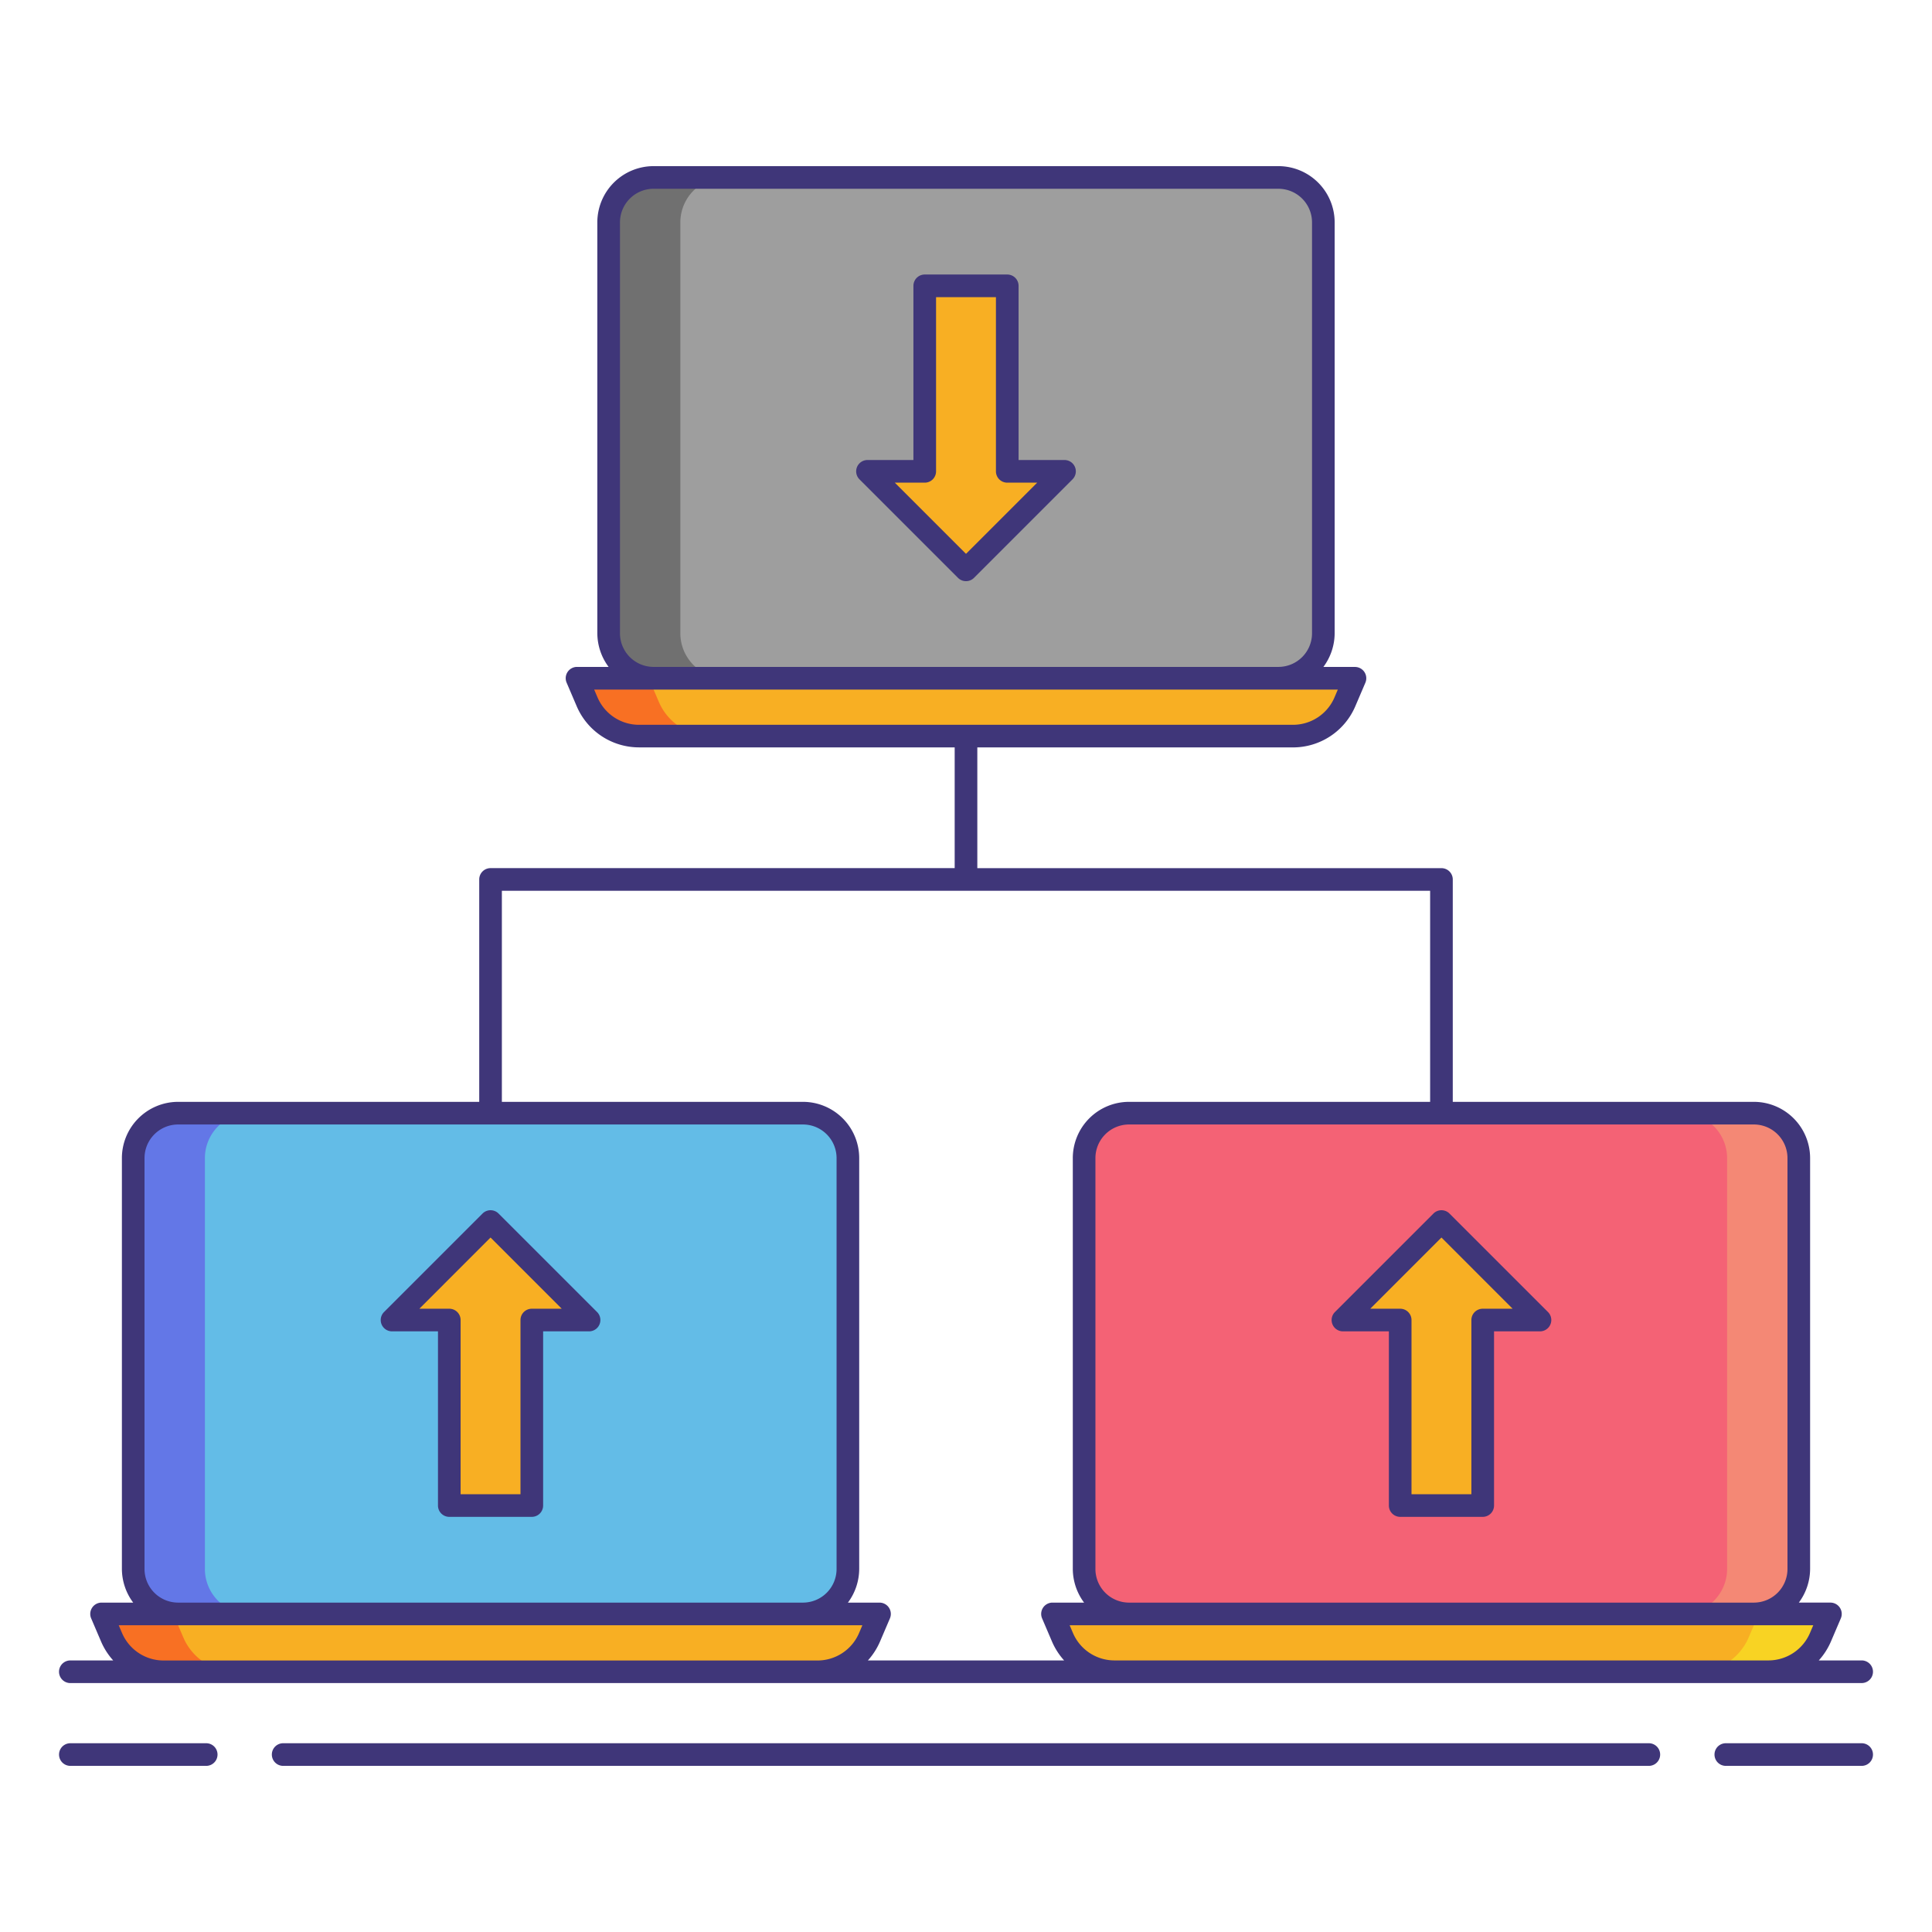 <svg xmlns="http://www.w3.org/2000/svg" viewBox="0 0 256 256"><title>icons_</title><path d="M191,213.852H139.459l1.319,3.084a7.483,7.483,0,0,0,6.866,4.577h86.713a7.483,7.483,0,0,0,6.866-4.577l1.319-3.084Z" fill="#f8af23"/><path d="M149.552,213.852a5.959,5.959,0,0,1-5.9-6V153.5a5.959,5.959,0,0,1,5.9-6h82.9a5.959,5.959,0,0,1,5.9,6v54.355a5.959,5.959,0,0,1-5.9,6Z" fill="#f46275"/><path d="M86.552,89.869a5.959,5.959,0,0,1-5.9-6V29.514a5.959,5.959,0,0,1,5.9-6h82.9a5.959,5.959,0,0,1,5.9,6V83.868a5.959,5.959,0,0,1-5.9,6Z" fill="#9e9e9e"/><path d="M90.15,83.868V29.514a5.959,5.959,0,0,1,5.9-6h-9.5a5.959,5.959,0,0,0-5.9,6V83.868a5.959,5.959,0,0,0,5.9,6h9.5A5.959,5.959,0,0,1,90.15,83.868Z" fill="#707070"/><path d="M128,89.869H76.459l1.319,3.084a7.483,7.483,0,0,0,6.866,4.577h86.713a7.483,7.483,0,0,0,6.866-4.577l1.319-3.084Z" fill="#f8af23"/><path d="M87.278,92.953l-1.319-3.084h-9.5l1.319,3.084a7.483,7.483,0,0,0,6.866,4.577h9.5A7.483,7.483,0,0,1,87.278,92.953Z" fill="#f87023"/><path d="M23.552,213.852a5.959,5.959,0,0,1-5.9-6V153.5a5.959,5.959,0,0,1,5.9-6h82.9a5.959,5.959,0,0,1,5.9,6v54.355a5.959,5.959,0,0,1-5.9,6Z" fill="#63bce7"/><path d="M27.15,207.852V153.5a5.959,5.959,0,0,1,5.9-6h-9.5a5.959,5.959,0,0,0-5.9,6v54.354a5.959,5.959,0,0,0,5.9,6h9.5A5.959,5.959,0,0,1,27.15,207.852Z" fill="#6377e7"/><path d="M228.85,207.852V153.5a5.959,5.959,0,0,0-5.9-6h9.5a5.959,5.959,0,0,1,5.9,6v54.354a5.959,5.959,0,0,1-5.9,6h-9.5A5.959,5.959,0,0,0,228.85,207.852Z" fill="#f48875"/><path d="M65,213.852H13.459l1.319,3.084a7.483,7.483,0,0,0,6.866,4.577h86.713a7.483,7.483,0,0,0,6.866-4.577l1.319-3.084Z" fill="#f8af23"/><path d="M24.278,216.937l-1.319-3.084h-9.5l1.319,3.084a7.483,7.483,0,0,0,6.866,4.577h9.5A7.483,7.483,0,0,1,24.278,216.937Z" fill="#f87023"/><path d="M231.722,216.937l1.319-3.084h9.5l-1.319,3.084a7.483,7.483,0,0,1-6.866,4.577h-9.5A7.483,7.483,0,0,0,231.722,216.937Z" fill="#f8d323"/><polygon points="141.053 62.455 128 75.508 114.947 62.455 122.533 62.455 122.533 37.875 133.467 37.875 133.467 62.455 141.053 62.455" fill="#f8af23"/><polygon points="51.947 174.911 65 161.858 78.053 174.911 70.467 174.911 70.467 199.491 59.533 199.491 59.533 174.911 51.947 174.911" fill="#f8af23"/><polygon points="177.947 174.911 191 161.858 204.053 174.911 196.467 174.911 196.467 199.491 185.533 199.491 185.533 174.911 177.947 174.911" fill="#f8af23"/><path d="M141.053,60.955h-6.086V37.875a1.5,1.5,0,0,0-1.5-1.5H122.533a1.5,1.5,0,0,0-1.5,1.5V60.955h-6.086a1.5,1.5,0,0,0-1.061,2.561l13.053,13.053a1.5,1.5,0,0,0,2.121,0l13.053-13.053a1.5,1.5,0,0,0-1.061-2.561ZM128,73.387l-9.432-9.432h3.965a1.5,1.5,0,0,0,1.5-1.5V39.375h7.934V62.455a1.5,1.5,0,0,0,1.5,1.5h3.965Z" fill="#3f3679"/><path d="M66.061,160.8a1.5,1.5,0,0,0-2.121,0L50.887,173.85a1.5,1.5,0,0,0,1.061,2.561h6.086v23.08a1.5,1.5,0,0,0,1.5,1.5H70.467a1.5,1.5,0,0,0,1.5-1.5v-23.08h6.086a1.5,1.5,0,0,0,1.061-2.561Zm4.406,12.613a1.5,1.5,0,0,0-1.5,1.5v23.08H61.033v-23.08a1.5,1.5,0,0,0-1.5-1.5H55.568L65,163.979l9.432,9.432Z" fill="#3f3679"/><path d="M189.939,160.8,176.887,173.85a1.5,1.5,0,0,0,1.061,2.561h6.086v23.08a1.5,1.5,0,0,0,1.5,1.5h10.934a1.5,1.5,0,0,0,1.5-1.5v-23.08h6.086a1.5,1.5,0,0,0,1.061-2.561L192.061,160.8A1.5,1.5,0,0,0,189.939,160.8Zm10.492,12.613h-3.965a1.5,1.5,0,0,0-1.5,1.5v23.08h-7.934v-23.08a1.5,1.5,0,0,0-1.5-1.5h-3.965L191,163.979Z" fill="#3f3679"/><path d="M27.323,230.987h-18a1.5,1.5,0,0,0,0,3h18a1.5,1.5,0,0,0,0-3Z" fill="#3f3679"/><path d="M246.68,230.987h-18a1.5,1.5,0,1,0,0,3h18a1.5,1.5,0,0,0,0-3Z" fill="#3f3679"/><path d="M218.479,230.987H37.521a1.5,1.5,0,1,0,0,3H218.479a1.5,1.5,0,1,0,0-3Z" fill="#3f3679"/><path d="M9.32,223.014H246.68a1.5,1.5,0,0,0,0-3H241a9.085,9.085,0,0,0,1.6-2.487l1.319-3.084a1.5,1.5,0,0,0-1.379-2.09h-4.186a7.517,7.517,0,0,0,1.495-4.5V153.5a7.46,7.46,0,0,0-7.4-7.5H192.5V116.535a1.5,1.5,0,0,0-1.5-1.5H129.5v-16h41.856a8.976,8.976,0,0,0,8.244-5.487l1.319-3.084a1.5,1.5,0,0,0-1.379-2.09h-4.186a7.517,7.517,0,0,0,1.495-4.5V29.514a7.46,7.46,0,0,0-7.4-7.5h-82.9a7.46,7.46,0,0,0-7.4,7.5V83.868a7.517,7.517,0,0,0,1.495,4.5H76.459a1.5,1.5,0,0,0-1.379,2.09L76.4,93.543a8.976,8.976,0,0,0,8.244,5.488H126.5v16H65a1.5,1.5,0,0,0-1.5,1.5V146H23.552a7.46,7.46,0,0,0-7.4,7.5v54.354a7.517,7.517,0,0,0,1.495,4.5H13.459a1.5,1.5,0,0,0-1.379,2.09l1.319,3.084a9.084,9.084,0,0,0,1.6,2.488H9.32a1.5,1.5,0,0,0,0,3ZM82.15,83.868V29.514a4.457,4.457,0,0,1,4.4-4.5h82.9a4.457,4.457,0,0,1,4.4,4.5V83.868a4.457,4.457,0,0,1-4.4,4.5h-82.9A4.457,4.457,0,0,1,82.15,83.868Zm-2.993,8.5-.425-.995h98.535l-.425,1a5.982,5.982,0,0,1-5.486,3.667H84.644A5.981,5.981,0,0,1,79.157,92.364ZM239.843,216.347a5.982,5.982,0,0,1-5.486,3.667H147.644a5.981,5.981,0,0,1-5.486-3.667l-.425-.995h98.535ZM236.85,153.5v54.354a4.457,4.457,0,0,1-4.4,4.5h-82.9a4.457,4.457,0,0,1-4.4-4.5V153.5a4.457,4.457,0,0,1,4.4-4.5h82.9A4.457,4.457,0,0,1,236.85,153.5ZM66.5,118.035h123V146H149.552a7.46,7.46,0,0,0-7.4,7.5v54.354a7.517,7.517,0,0,0,1.495,4.5h-4.186a1.5,1.5,0,0,0-1.379,2.09l1.319,3.084a9.084,9.084,0,0,0,1.6,2.488H115a9.086,9.086,0,0,0,1.6-2.487l1.319-3.084a1.5,1.5,0,0,0-1.379-2.09h-4.186a7.517,7.517,0,0,0,1.495-4.5V153.5a7.46,7.46,0,0,0-7.4-7.5H66.5ZM19.15,207.852V153.5a4.457,4.457,0,0,1,4.4-4.5h82.9a4.457,4.457,0,0,1,4.4,4.5v54.354a4.457,4.457,0,0,1-4.4,4.5h-82.9A4.457,4.457,0,0,1,19.15,207.852Zm-2.993,8.5-.425-.995h98.535l-.425,1a5.982,5.982,0,0,1-5.486,3.667H21.644A5.981,5.981,0,0,1,16.157,216.347Z" fill="#3f3679"/></svg>